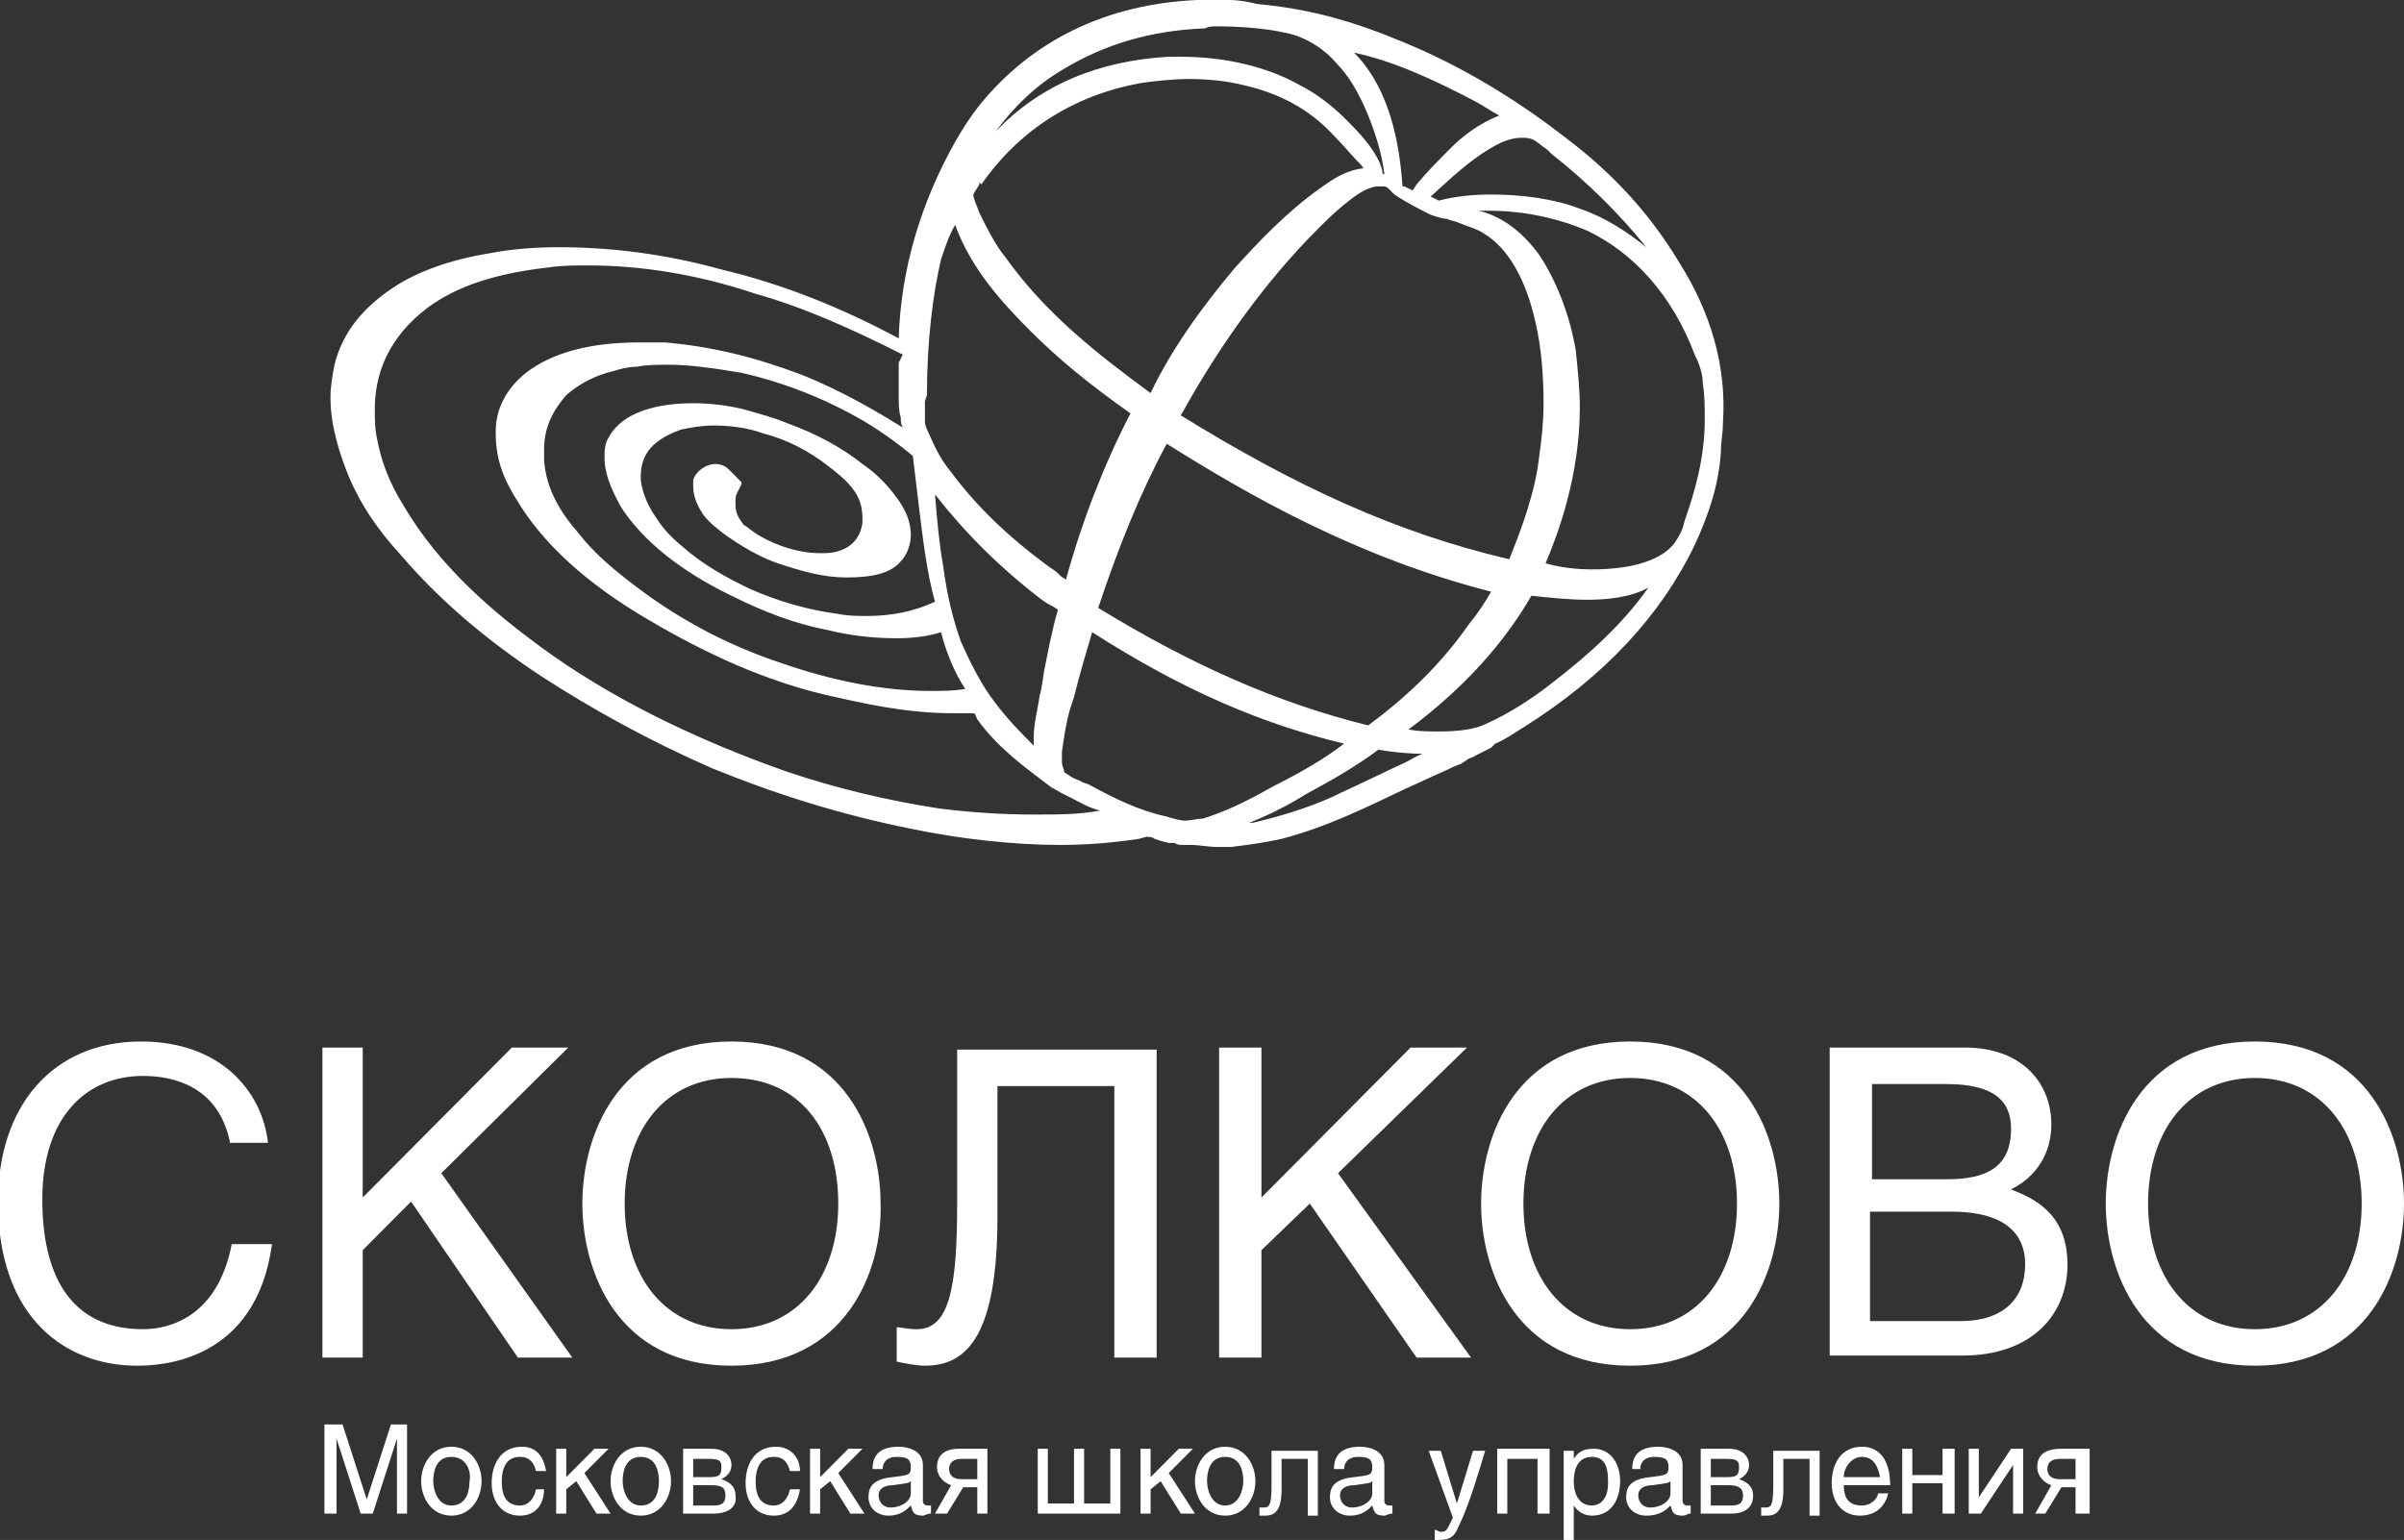 <svg width="103" height="66" viewBox="0 0 103 66" fill="none" xmlns="http://www.w3.org/2000/svg">
<rect x="0" y="0" width="103" height="66" fill="#333333" stroke="none"/>
<g clip-path="url(#clip0)">
<path d="M71.919 11.203C70.71 9.205 69.156 7.468 67.084 5.905C65.184 4.429 63.112 3.126 60.781 2.084C58.968 1.303 56.81 0.434 53.874 0.174C53.529 0.087 53.097 0 52.666 0H51.284C47.399 0.174 44.204 1.737 41.96 4.516C41.614 4.95 41.269 5.471 40.924 6.079C39.456 8.684 38.593 11.55 38.506 14.503C36.089 13.2 33.499 12.158 30.909 11.55C28.405 10.855 26.074 10.595 23.915 10.595C22.879 10.595 21.843 10.682 20.98 10.855C19.339 11.116 17.872 11.637 16.836 12.332C15.541 13.2 14.677 14.242 14.332 15.632C14.245 16.066 14.159 16.587 14.159 17.021C14.159 18.324 14.591 19.54 14.936 20.408C15.454 21.624 16.145 22.666 17.181 23.795C18.735 25.618 20.721 27.355 23.225 29.005C25.383 30.395 27.714 31.697 30.477 32.913C33.24 34.042 36.002 34.91 39.024 35.518C41.096 35.953 43.427 36.213 45.413 36.213C46.535 36.213 47.658 36.126 48.78 35.953C48.867 35.953 49.039 35.866 49.126 35.866C49.212 35.866 49.385 35.866 49.471 35.953L49.73 36.039L50.075 36.126H50.334C50.421 36.213 50.593 36.213 50.68 36.213H51.025C51.37 36.213 51.802 36.3 52.147 36.3C52.32 36.3 52.579 36.3 52.752 36.3C53.443 36.213 54.133 36.126 54.91 35.953C56.896 35.432 58.623 34.563 60.263 33.782C60.867 33.521 61.386 33.261 61.99 33C62.163 32.913 62.335 32.826 62.594 32.739L62.853 32.566C62.94 32.479 63.112 32.479 63.199 32.392C63.371 32.305 63.544 32.218 63.717 32.132L63.889 32.045L64.062 31.871C64.494 31.697 64.839 31.437 65.271 31.176C68.724 29.005 71.142 26.4 72.609 23.36C73.214 22.058 73.645 20.755 73.732 19.366C73.732 18.932 73.818 18.584 73.818 18.15C73.991 15.718 73.3 13.374 71.919 11.203ZM53.702 35.258C53.615 35.258 53.615 35.258 53.529 35.258C54.219 34.997 54.91 34.65 55.515 34.303L55.946 34.042C56.896 33.521 58.018 32.913 59.054 32.132C59.572 32.218 60.263 32.305 60.954 32.305C60.695 32.392 60.436 32.566 60.263 32.653C59.313 33.087 58.45 33.521 57.5 33.955C56.464 34.476 55.169 34.91 53.702 35.258ZM50.766 35.171C50.593 35.171 50.248 35.084 49.989 34.997C48.78 34.737 47.744 34.216 46.622 33.608L46.363 33.521C46.276 33.434 46.104 33.434 45.845 33.261L45.758 33.347L45.845 33.261L45.586 33.087V33C45.586 33 45.499 32.826 45.499 32.653C45.499 32.479 45.499 32.305 45.499 32.218C45.586 31.61 45.672 31.003 45.845 30.395L46.017 29.874C46.276 28.832 46.535 27.963 46.794 27.095C50.593 29.526 53.961 31.003 57.587 31.871C56.81 32.479 55.774 33.087 54.565 33.695C53.788 34.129 52.838 34.65 51.802 34.997L51.543 35.084C51.284 35.084 51.025 35.171 50.766 35.171ZM38.506 15.545C38.506 15.892 38.506 16.326 38.506 16.587C38.506 16.674 38.506 16.847 38.506 16.934V17.108C38.506 17.282 38.506 17.629 38.593 17.89C38.593 18.063 38.593 18.15 38.679 18.324C37.556 17.629 36.089 16.761 34.362 16.066C32.29 15.284 30.477 14.85 28.491 14.676C28.146 14.676 27.714 14.676 27.369 14.676C25.297 14.676 23.656 15.111 22.534 15.979C21.671 16.674 21.239 17.542 21.239 18.497V18.584C21.239 19.8 21.671 20.668 22.102 21.363C23.225 23.274 25.124 25.011 27.8 26.574C30.304 28.05 32.808 29.179 35.398 29.787C36.952 30.134 38.765 30.568 40.837 30.568C41.096 30.568 41.442 30.568 41.701 30.568C41.787 30.568 41.787 30.655 41.873 30.829C42.737 32.045 43.945 32.913 44.981 33.695C45.068 33.782 45.154 33.782 45.413 33.955L45.931 34.216C46.276 34.389 46.708 34.65 47.14 34.737C46.276 34.91 45.327 34.91 44.291 34.91C42.996 34.91 41.614 34.824 40.233 34.65C37.988 34.303 35.83 33.782 33.758 33.087C29.786 31.697 26.074 29.874 23.138 27.703C21.239 26.313 18.821 24.316 17.267 21.624C16.663 20.668 16.318 19.713 16.145 18.758C16.059 18.324 16.059 17.976 16.059 17.542C16.059 15.111 17.526 13.808 18.303 13.2C19.598 12.245 21.239 11.724 23.484 11.463C24.088 11.376 24.606 11.376 25.21 11.376C27.369 11.376 29.786 11.724 32.376 12.592C34.535 13.2 36.607 14.155 38.679 15.197L38.506 15.545ZM39.715 16.934C39.715 14.589 39.974 12.592 40.319 11.116C40.492 10.595 40.665 10.074 40.924 9.639C41.614 11.55 42.996 13.026 44.118 14.155C45.327 15.371 46.708 16.5 48.435 17.716C47.313 19.887 46.363 22.318 45.672 24.837C45.499 24.75 45.413 24.663 45.24 24.489L44.981 24.316C43.082 22.926 41.787 21.624 40.751 20.234C40.319 19.713 40.06 19.192 39.801 18.584C39.715 18.41 39.629 18.237 39.629 18.063C39.629 17.89 39.629 17.716 39.629 17.542C39.629 17.455 39.629 17.282 39.629 17.195L39.715 16.934ZM52.147 1.129C53.097 1.129 54.219 1.216 54.997 1.389C56.033 1.563 56.896 2.258 57.241 2.692C57.759 3.213 58.191 3.908 58.623 4.95C58.968 5.818 59.227 6.687 59.313 7.468C59.227 7.468 59.227 7.382 59.227 7.382C59.227 7.208 59.141 7.121 59.141 7.034C58.795 6.253 58.191 5.645 57.673 5.124C57.069 4.516 56.378 3.995 55.687 3.647C54.306 2.866 52.493 2.432 50.593 2.432C50.421 2.432 50.248 2.432 50.075 2.432C47.054 2.605 44.55 3.647 42.65 5.645C43.427 4.603 44.377 3.647 45.586 2.953C47.313 1.911 49.298 1.303 51.629 1.216C51.802 1.129 51.975 1.129 52.147 1.129ZM63.199 4.342C63.544 4.516 63.889 4.776 64.235 4.95C63.371 5.297 62.681 5.818 62.163 6.339C61.645 6.861 61.127 7.382 60.695 7.903L60.522 8.163L60.177 7.989H60.09C59.918 5.384 59.227 3.474 58.018 2.258C59.659 2.605 61.386 3.387 63.199 4.342ZM41.701 8.337C41.787 8.163 41.873 8.076 41.96 7.903V7.816L42.046 7.903C43.686 5.558 46.017 4.082 48.867 3.561C49.471 3.474 50.248 3.387 50.939 3.387C51.802 3.387 52.579 3.474 53.27 3.647C54.824 3.995 56.119 4.689 57.155 5.818C57.587 6.253 57.932 6.687 58.364 7.121C58.364 7.208 58.45 7.208 58.45 7.208C57.673 7.295 57.155 7.642 56.551 8.076C55.083 9.118 53.874 10.421 52.925 11.463C51.457 13.2 50.162 15.024 49.298 16.847C47.054 15.197 44.809 13.46 43.082 11.029C42.65 10.508 42.305 9.813 41.96 9.118C41.873 8.858 41.701 8.511 41.701 8.337ZM64.666 23.968C59.831 22.84 55.515 20.842 50.593 17.803C52.32 14.676 54.306 11.984 56.378 9.9C56.723 9.553 57.155 9.118 57.587 8.771C58.018 8.424 58.45 8.076 58.968 7.989C58.968 7.989 59.054 7.989 59.141 7.989H59.313C59.4 7.989 59.486 8.076 59.572 8.163L59.745 8.337C60.263 8.684 60.781 8.945 61.299 9.205C61.558 9.292 61.817 9.379 61.99 9.379C62.163 9.466 62.335 9.466 62.508 9.553C62.94 9.726 63.285 9.813 63.544 9.987C64.58 10.595 65.357 11.897 65.789 13.808C66.048 14.937 66.134 16.153 66.134 17.282C66.134 18.063 66.048 18.845 65.961 19.453C65.789 21.103 65.184 22.666 64.666 23.968ZM58.623 31.09C54.737 30.134 51.025 28.484 47.054 26.053C47.917 23.447 48.867 21.103 49.989 19.018C53.443 21.189 58.105 23.882 63.889 25.358C63.63 25.792 63.371 26.226 62.94 26.747C61.731 28.484 60.263 29.874 58.623 31.09ZM67.688 8.945C66.566 8.511 65.184 8.337 63.889 8.337C63.026 8.337 62.335 8.424 61.645 8.597L61.299 8.424C62.076 7.729 62.853 6.947 63.889 6.339C64.321 6.079 64.753 5.905 65.184 5.905C65.357 5.905 65.53 5.905 65.702 5.992C65.875 6.079 66.048 6.253 66.307 6.426L66.479 6.6C68.033 7.816 69.415 9.205 70.537 10.595C69.674 9.9 68.724 9.292 67.688 8.945ZM44.636 25.705L44.895 25.879C45.068 25.966 45.24 26.053 45.327 26.14C45.068 27.008 44.895 27.963 44.722 28.832C44.722 28.832 44.636 29.526 44.55 29.787C44.463 30.395 44.291 31.003 44.291 31.61C44.291 31.697 44.291 31.784 44.291 31.958C43.773 31.437 43.168 30.829 42.65 30.134C42.046 29.353 41.614 28.484 41.183 27.529C40.837 26.574 40.578 25.532 40.406 24.229C40.233 23.274 40.147 22.232 40.06 21.189C41.355 22.84 42.823 24.316 44.636 25.705ZM37.125 26.4C36.779 26.4 36.348 26.4 35.916 26.313C34.621 26.14 33.412 25.792 32.204 25.271C31.081 24.75 30.045 24.142 29.268 23.447C28.837 23.1 28.405 22.666 28.146 22.232C27.887 21.884 27.541 21.276 27.455 20.582V20.408C27.455 19.453 27.973 18.845 29.182 18.41C29.613 18.324 30.045 18.237 30.563 18.237C31.254 18.237 32.031 18.324 32.722 18.584C33.758 18.845 34.707 19.366 35.484 19.974C35.83 20.234 36.261 20.582 36.52 20.929C36.866 21.363 36.952 21.797 36.952 22.232V22.405C36.866 23.013 36.52 23.447 35.916 23.621C35.657 23.708 35.398 23.708 35.139 23.708C34.189 23.708 33.24 23.36 32.635 23.013C32.29 22.84 32.031 22.579 31.858 22.492C31.686 22.232 31.513 22.058 31.513 21.624V21.45C31.513 21.189 31.599 21.103 31.772 20.755V20.668L31.686 20.582C31.599 20.495 31.427 20.321 31.34 20.234L31.254 20.147C31.168 20.061 30.995 19.887 30.649 19.887C30.218 19.887 29.786 20.234 29.7 20.582C29.7 20.668 29.7 20.755 29.7 20.842C29.7 21.363 29.959 21.797 30.131 22.058C30.39 22.405 30.736 22.666 31.081 22.926C31.686 23.36 32.549 23.882 33.326 24.142C34.362 24.489 35.312 24.75 36.261 24.75C37.384 24.75 38.161 24.576 38.593 24.055C38.852 23.795 39.024 23.36 39.024 22.926C39.024 22.145 38.593 21.537 38.247 21.103C37.902 20.668 37.47 20.234 36.952 19.887C36.089 19.192 34.966 18.584 33.758 18.15C33.153 17.89 32.463 17.716 31.858 17.542C31.168 17.368 30.39 17.282 29.7 17.282C28.664 17.282 26.764 17.455 26.074 18.758C25.901 19.018 25.901 19.366 25.901 19.626C25.901 20.495 26.419 21.363 26.592 21.71C27.541 23.187 29.182 24.489 31.34 25.532C32.722 26.226 34.103 26.747 35.484 27.008C36.52 27.268 37.556 27.355 38.42 27.355C39.111 27.355 39.801 27.268 40.319 27.095C40.578 28.137 41.01 29.005 41.355 29.526C40.837 29.613 40.406 29.613 39.888 29.613C37.816 29.613 35.657 29.179 33.412 28.397C31.081 27.616 29.009 26.487 27.196 25.097C26.16 24.316 25.383 23.621 24.779 22.84C24.088 22.058 23.397 21.016 23.311 19.713C23.311 19.54 23.311 19.453 23.311 19.279C23.311 18.237 23.743 17.542 24.261 16.934C24.865 16.413 25.556 16.066 26.333 15.892C26.592 15.805 26.937 15.718 27.282 15.718C27.714 15.632 28.146 15.632 28.664 15.632C29.613 15.632 30.736 15.805 31.772 15.979C33.671 16.413 35.398 17.108 37.038 18.063C37.902 18.584 38.593 19.105 39.111 19.54C39.197 20.234 39.283 21.016 39.37 21.71C39.542 23.1 39.715 24.576 40.06 25.792C39.111 26.226 38.161 26.4 37.125 26.4ZM65.616 25.532C66.393 25.618 67.256 25.705 68.033 25.705C68.811 25.705 69.847 25.618 70.624 25.184C69.588 26.66 68.206 27.963 66.393 29.353C65.616 29.96 64.666 30.568 63.717 31.003C63.199 31.263 62.508 31.35 61.645 31.35C61.213 31.35 60.781 31.35 60.349 31.263C62.681 29.526 64.407 27.616 65.616 25.532ZM71.746 23.274C71.228 23.968 70.019 24.403 68.206 24.403C67.515 24.403 66.825 24.316 66.22 24.142C66.738 22.926 67.688 20.408 67.688 17.455C67.688 16.674 67.602 15.892 67.515 15.024C67.256 13.46 66.652 11.984 65.961 10.942C65.271 9.987 64.407 9.292 63.371 9.032C63.544 9.032 63.63 9.032 63.803 9.032C65.357 9.032 66.825 9.379 68.033 9.9C70.019 10.855 71.66 12.679 72.609 15.197C72.782 15.545 72.955 15.979 72.955 16.413C73.041 16.934 73.041 17.455 73.041 17.976C73.041 19.626 72.609 21.103 72.178 22.318C72.091 22.753 71.919 23.013 71.746 23.274L71.832 23.36L71.746 23.274ZM17.008 64.871V62.613C17.008 62.526 17.008 62.005 17.008 61.658L15.972 64.871H15.454L14.418 61.658C14.418 62.005 14.418 62.526 14.418 62.613V64.871H13.9V61.05H14.677L15.713 64.263L16.749 61.05H17.44V64.871H17.008ZM19.339 64.958C18.476 64.958 18.044 64.176 18.044 63.482C18.044 62.787 18.476 62.005 19.339 62.005C20.203 62.005 20.634 62.787 20.634 63.482C20.634 64.176 20.203 64.958 19.339 64.958ZM19.339 62.44C18.649 62.44 18.562 63.134 18.562 63.482C18.562 63.829 18.735 64.524 19.339 64.524C20.03 64.524 20.116 63.829 20.116 63.482C20.203 63.134 20.03 62.44 19.339 62.44ZM22.275 64.958C21.498 64.958 21.066 64.35 21.066 63.568C21.066 62.7 21.498 62.005 22.361 62.005C23.052 62.005 23.311 62.526 23.397 63.047H22.965C22.879 62.7 22.706 62.44 22.275 62.44C21.671 62.44 21.498 62.961 21.498 63.482C21.498 63.916 21.584 64.524 22.275 64.524C22.62 64.524 22.879 64.263 22.965 63.829H23.311C23.311 64.35 23.052 64.958 22.275 64.958ZM25.556 64.871L24.692 63.482L24.261 63.829V64.871H23.829V62.092H24.261V63.308L25.469 62.092H26.074L25.038 63.134L26.16 64.871H25.556ZM27.455 64.958C26.592 64.958 26.16 64.176 26.16 63.482C26.16 62.787 26.592 62.005 27.455 62.005C28.318 62.005 28.75 62.787 28.75 63.482C28.75 64.176 28.318 64.958 27.455 64.958ZM27.455 62.44C26.764 62.44 26.678 63.134 26.678 63.482C26.678 63.829 26.851 64.524 27.455 64.524C28.146 64.524 28.232 63.829 28.232 63.482C28.232 63.134 28.146 62.44 27.455 62.44ZM30.563 64.871H29.268V62.092H30.477C31.081 62.092 31.34 62.44 31.34 62.787C31.34 63.134 31.081 63.308 30.909 63.395C31.168 63.482 31.513 63.655 31.513 64.09C31.599 64.611 31.168 64.871 30.563 64.871ZM30.39 62.526H29.7V63.308H30.39C30.822 63.308 30.909 63.221 30.909 62.874C30.909 62.613 30.822 62.526 30.39 62.526ZM30.477 63.655H29.7V64.524H30.563C30.909 64.524 31.081 64.437 31.081 64.09C31.081 63.742 30.909 63.655 30.477 63.655ZM33.153 64.958C32.376 64.958 31.945 64.35 31.945 63.568C31.945 62.7 32.376 62.005 33.24 62.005C33.93 62.005 34.276 62.526 34.276 63.047H33.844C33.758 62.7 33.585 62.44 33.153 62.44C32.549 62.44 32.376 62.961 32.376 63.482C32.376 63.916 32.463 64.524 33.153 64.524C33.499 64.524 33.758 64.263 33.844 63.829H34.276C34.189 64.35 33.93 64.958 33.153 64.958ZM36.434 64.871L35.571 63.482L35.139 63.829V64.871H34.707V62.092H35.139V63.308L36.348 62.092H36.952L35.916 63.134L37.038 64.871H36.434ZM39.542 64.958C39.111 64.958 39.111 64.784 39.024 64.524C38.852 64.697 38.593 64.958 38.075 64.958C37.556 64.958 37.211 64.611 37.211 64.176C37.211 63.829 37.297 63.395 38.247 63.308C38.938 63.221 39.024 63.221 39.024 62.874C39.024 62.526 38.852 62.44 38.42 62.44C37.902 62.44 37.816 62.787 37.816 62.961H37.384C37.384 62.266 37.816 62.005 38.506 62.005C38.765 62.005 39.542 62.092 39.542 62.787V64.35C39.542 64.437 39.629 64.524 39.715 64.524C39.715 64.524 39.801 64.524 39.888 64.524V64.871C39.715 64.871 39.629 64.958 39.542 64.958ZM39.024 63.482C38.938 63.568 38.852 63.568 38.247 63.655C37.988 63.655 37.643 63.742 37.643 64.09C37.643 64.35 37.816 64.611 38.161 64.611C38.593 64.611 39.024 64.35 39.024 64.003V63.482ZM41.873 64.871V63.742H41.269L40.578 64.871H40.06L40.751 63.655C40.492 63.568 40.147 63.308 40.147 62.874C40.147 62.353 40.492 62.092 41.096 62.092H42.305V64.871H41.873ZM41.873 62.526H41.183C40.837 62.526 40.665 62.7 40.665 62.961C40.665 63.221 40.837 63.395 41.183 63.395H41.873V62.526ZM44.463 64.871V62.092H44.895V64.437H46.017V62.092H46.449V64.437H47.572V62.092H48.003V64.871H44.463ZM50.593 64.871L49.73 63.482L49.298 63.829V64.871H48.867V62.092H49.298V63.308L50.507 62.092H51.111L50.075 63.134L51.198 64.871H50.593ZM52.493 64.958C51.629 64.958 51.198 64.176 51.198 63.482C51.198 62.787 51.629 62.005 52.493 62.005C53.356 62.005 53.788 62.787 53.788 63.482C53.788 64.176 53.356 64.958 52.493 64.958ZM52.493 62.44C51.802 62.44 51.716 63.134 51.716 63.482C51.716 63.829 51.888 64.524 52.493 64.524C53.097 64.524 53.27 63.829 53.27 63.482C53.27 63.134 53.184 62.44 52.493 62.44ZM56.033 64.871V62.526H54.91V63.829C54.91 64.697 54.651 64.958 54.219 64.958C54.133 64.958 53.961 64.958 53.961 64.958V64.611C53.961 64.611 54.047 64.611 54.133 64.611C54.392 64.611 54.478 64.524 54.478 63.655V62.179H56.464V64.958H56.033V64.871ZM59.313 64.958C58.882 64.958 58.882 64.784 58.795 64.524C58.623 64.697 58.364 64.958 57.846 64.958C57.328 64.958 56.982 64.611 56.982 64.176C56.982 63.829 57.069 63.395 58.018 63.308C58.709 63.221 58.795 63.221 58.795 62.874C58.795 62.526 58.623 62.44 58.191 62.44C57.673 62.44 57.587 62.787 57.587 62.961H57.155C57.155 62.266 57.587 62.005 58.277 62.005C58.536 62.005 59.313 62.092 59.313 62.787V64.35C59.313 64.437 59.4 64.524 59.486 64.524C59.486 64.524 59.572 64.524 59.659 64.524V64.871C59.486 64.871 59.4 64.958 59.313 64.958ZM58.795 63.482C58.709 63.568 58.623 63.568 58.018 63.655C57.759 63.655 57.414 63.742 57.414 64.09C57.414 64.35 57.587 64.611 57.932 64.611C58.364 64.611 58.795 64.35 58.795 64.003V63.482ZM62.508 65.392C62.335 65.826 62.163 66 61.645 66C61.558 66 61.558 66 61.472 66V65.566C61.558 65.566 61.645 65.653 61.731 65.653C61.99 65.653 61.99 65.566 62.249 65.045L61.213 62.179H61.731L62.422 64.437L63.112 62.179H63.63C63.371 63.047 62.94 64.524 62.508 65.392ZM65.875 64.871V62.526H64.58V64.871H64.148V62.092H66.393V64.871H65.875ZM68.206 64.958C67.861 64.958 67.602 64.784 67.429 64.524V66H66.997V62.179H67.429V62.526C67.602 62.266 67.774 62.092 68.292 62.092C68.983 62.092 69.415 62.7 69.415 63.482C69.415 64.09 69.156 64.958 68.206 64.958ZM68.206 62.44C67.515 62.44 67.429 63.134 67.429 63.482C67.429 64.09 67.688 64.524 68.206 64.524C68.465 64.524 68.897 64.35 68.897 63.568C68.897 63.134 68.897 62.44 68.206 62.44ZM72.091 64.958C71.66 64.958 71.66 64.784 71.573 64.524C71.401 64.697 71.142 64.958 70.537 64.958C70.019 64.958 69.674 64.611 69.674 64.176C69.674 63.829 69.76 63.395 70.71 63.308C71.401 63.221 71.487 63.221 71.487 62.874C71.487 62.526 71.314 62.44 70.883 62.44C70.365 62.44 70.278 62.787 70.278 62.961H69.933C69.933 62.266 70.365 62.005 71.055 62.005C71.314 62.005 72.091 62.092 72.091 62.787V64.35C72.091 64.437 72.178 64.524 72.264 64.524C72.264 64.524 72.35 64.524 72.437 64.524V64.871C72.264 64.871 72.264 64.958 72.091 64.958ZM71.573 63.482C71.487 63.568 71.401 63.568 70.796 63.655C70.537 63.655 70.192 63.742 70.192 64.09C70.192 64.35 70.365 64.611 70.71 64.611C71.142 64.611 71.573 64.35 71.573 64.003V63.482ZM74.163 64.871H72.868V62.092H74.077C74.681 62.092 74.94 62.44 74.94 62.787C74.94 63.134 74.681 63.308 74.509 63.395C74.768 63.482 75.113 63.655 75.113 64.09C75.113 64.611 74.768 64.871 74.163 64.871ZM73.991 62.526H73.3V63.308H73.991C74.422 63.308 74.509 63.221 74.509 62.874C74.509 62.613 74.422 62.526 73.991 62.526ZM74.077 63.655H73.3V64.524H74.163C74.509 64.524 74.681 64.437 74.681 64.09C74.681 63.742 74.422 63.655 74.077 63.655ZM77.531 64.871V62.526H76.408V63.829C76.408 64.697 76.149 64.958 75.717 64.958C75.631 64.958 75.458 64.958 75.458 64.958V64.611C75.458 64.611 75.545 64.611 75.631 64.611C75.89 64.611 75.976 64.524 75.976 63.655V62.179H77.962V64.958H77.531V64.871ZM78.998 63.655C78.998 64.263 79.257 64.524 79.775 64.524C80.207 64.524 80.466 64.176 80.466 64.003H80.898C80.811 64.437 80.466 64.958 79.689 64.958C78.912 64.958 78.48 64.35 78.48 63.568C78.48 62.7 78.912 62.005 79.775 62.005C80.552 62.005 80.984 62.613 80.984 63.655H78.998ZM79.775 62.44C79.344 62.44 78.998 62.874 78.998 63.308H80.552C80.466 62.874 80.293 62.44 79.775 62.44ZM83.229 64.871V63.568H81.934V64.871H81.502V62.092H81.934V63.221H83.229V62.092H83.747V64.871H83.229ZM86.251 64.871V62.787L84.869 64.871H84.351V62.092H84.783V64.176L86.164 62.092H86.682V64.871H86.251ZM88.927 64.871V63.742H88.323L87.632 64.871H87.2L87.891 63.655C87.632 63.568 87.287 63.308 87.287 62.874C87.287 62.353 87.632 62.092 88.323 62.092H89.531V64.871H88.927ZM88.927 62.526H88.236C87.891 62.526 87.718 62.7 87.718 62.961C87.718 63.221 87.891 63.395 88.236 63.395H88.927V62.526ZM9.842 48.892C9.324 46.547 7.425 46.113 6.13 46.113C3.712 46.113 1.813 47.85 1.813 51.41C1.813 54.537 2.935 56.968 6.13 56.968C7.252 56.968 9.324 56.447 9.929 53.321H11.655C10.965 58.358 6.907 58.532 5.871 58.532C2.849 58.532 -0.086 56.534 -0.086 51.497C-0.086 47.416 2.245 44.637 6.043 44.637C9.411 44.637 11.224 46.721 11.483 48.979H9.842V48.892ZM15.541 51.324L21.93 44.897H24.347L18.908 50.282L24.52 58.184H22.189L17.613 51.497L15.541 53.582V58.184H13.814V44.897H15.541V51.324ZM31.34 58.532C26.419 58.532 24.951 54.45 24.951 51.584C24.951 48.718 26.419 44.637 31.34 44.637C36.261 44.637 37.729 48.718 37.729 51.584C37.816 54.45 36.261 58.532 31.34 58.532ZM31.34 46.2C28.491 46.2 26.764 48.458 26.764 51.584C26.764 54.711 28.491 56.968 31.34 56.968C34.189 56.968 35.916 54.711 35.916 51.584C35.916 48.458 34.276 46.2 31.34 46.2ZM49.557 44.897V58.184H47.744V46.547H42.737V52.105C42.737 57.229 41.442 58.532 39.629 58.532C39.283 58.532 38.852 58.445 38.42 58.358V56.882C38.593 56.882 38.852 56.968 39.283 56.968C40.665 56.968 41.01 55.232 41.01 51.584V44.984H49.557V44.897ZM54.047 51.324L60.436 44.897H62.853L57.328 50.282L63.026 58.184H60.695L56.119 51.584L54.047 53.582V58.184H52.234V44.897H54.047V51.324ZM69.847 58.532C64.925 58.532 63.458 54.45 63.458 51.584C63.458 48.718 64.925 44.637 69.847 44.637C74.768 44.637 76.236 48.718 76.236 51.584C76.236 54.45 74.768 58.532 69.847 58.532ZM69.847 46.2C66.997 46.2 65.271 48.458 65.271 51.584C65.271 54.711 66.997 56.968 69.847 56.968C72.696 56.968 74.422 54.711 74.422 51.584C74.422 48.458 72.696 46.2 69.847 46.2ZM78.394 44.897H84.178C86.682 44.897 87.891 46.461 87.891 48.197C87.891 49.066 87.546 50.282 86.164 50.976C87.028 51.324 88.582 51.932 88.582 54.19C88.582 56.361 87.028 58.097 84.092 58.097H78.394V44.897ZM80.207 50.542H83.401C85.128 50.542 86.164 50.021 86.164 48.371C86.164 47.155 85.387 46.461 83.401 46.461H80.207V50.542ZM80.207 56.621H84.006C85.819 56.621 86.769 55.666 86.769 54.19C86.769 52.366 85.128 51.932 83.66 51.932H80.121V56.621H80.207ZM96.611 58.532C91.69 58.532 90.222 54.45 90.222 51.584C90.222 48.718 91.69 44.637 96.611 44.637C101.532 44.637 103 48.718 103 51.584C103 54.45 101.532 58.532 96.611 58.532ZM96.611 46.2C93.762 46.2 92.035 48.458 92.035 51.584C92.035 54.711 93.762 56.968 96.611 56.968C99.46 56.968 101.187 54.711 101.187 51.584C101.187 48.458 99.46 46.2 96.611 46.2Z" fill="white"/>
</g>
<defs>
<clipPath id="clip0">
<rect width="103" height="66" fill="white"/>
</clipPath>
</defs>
</svg>
